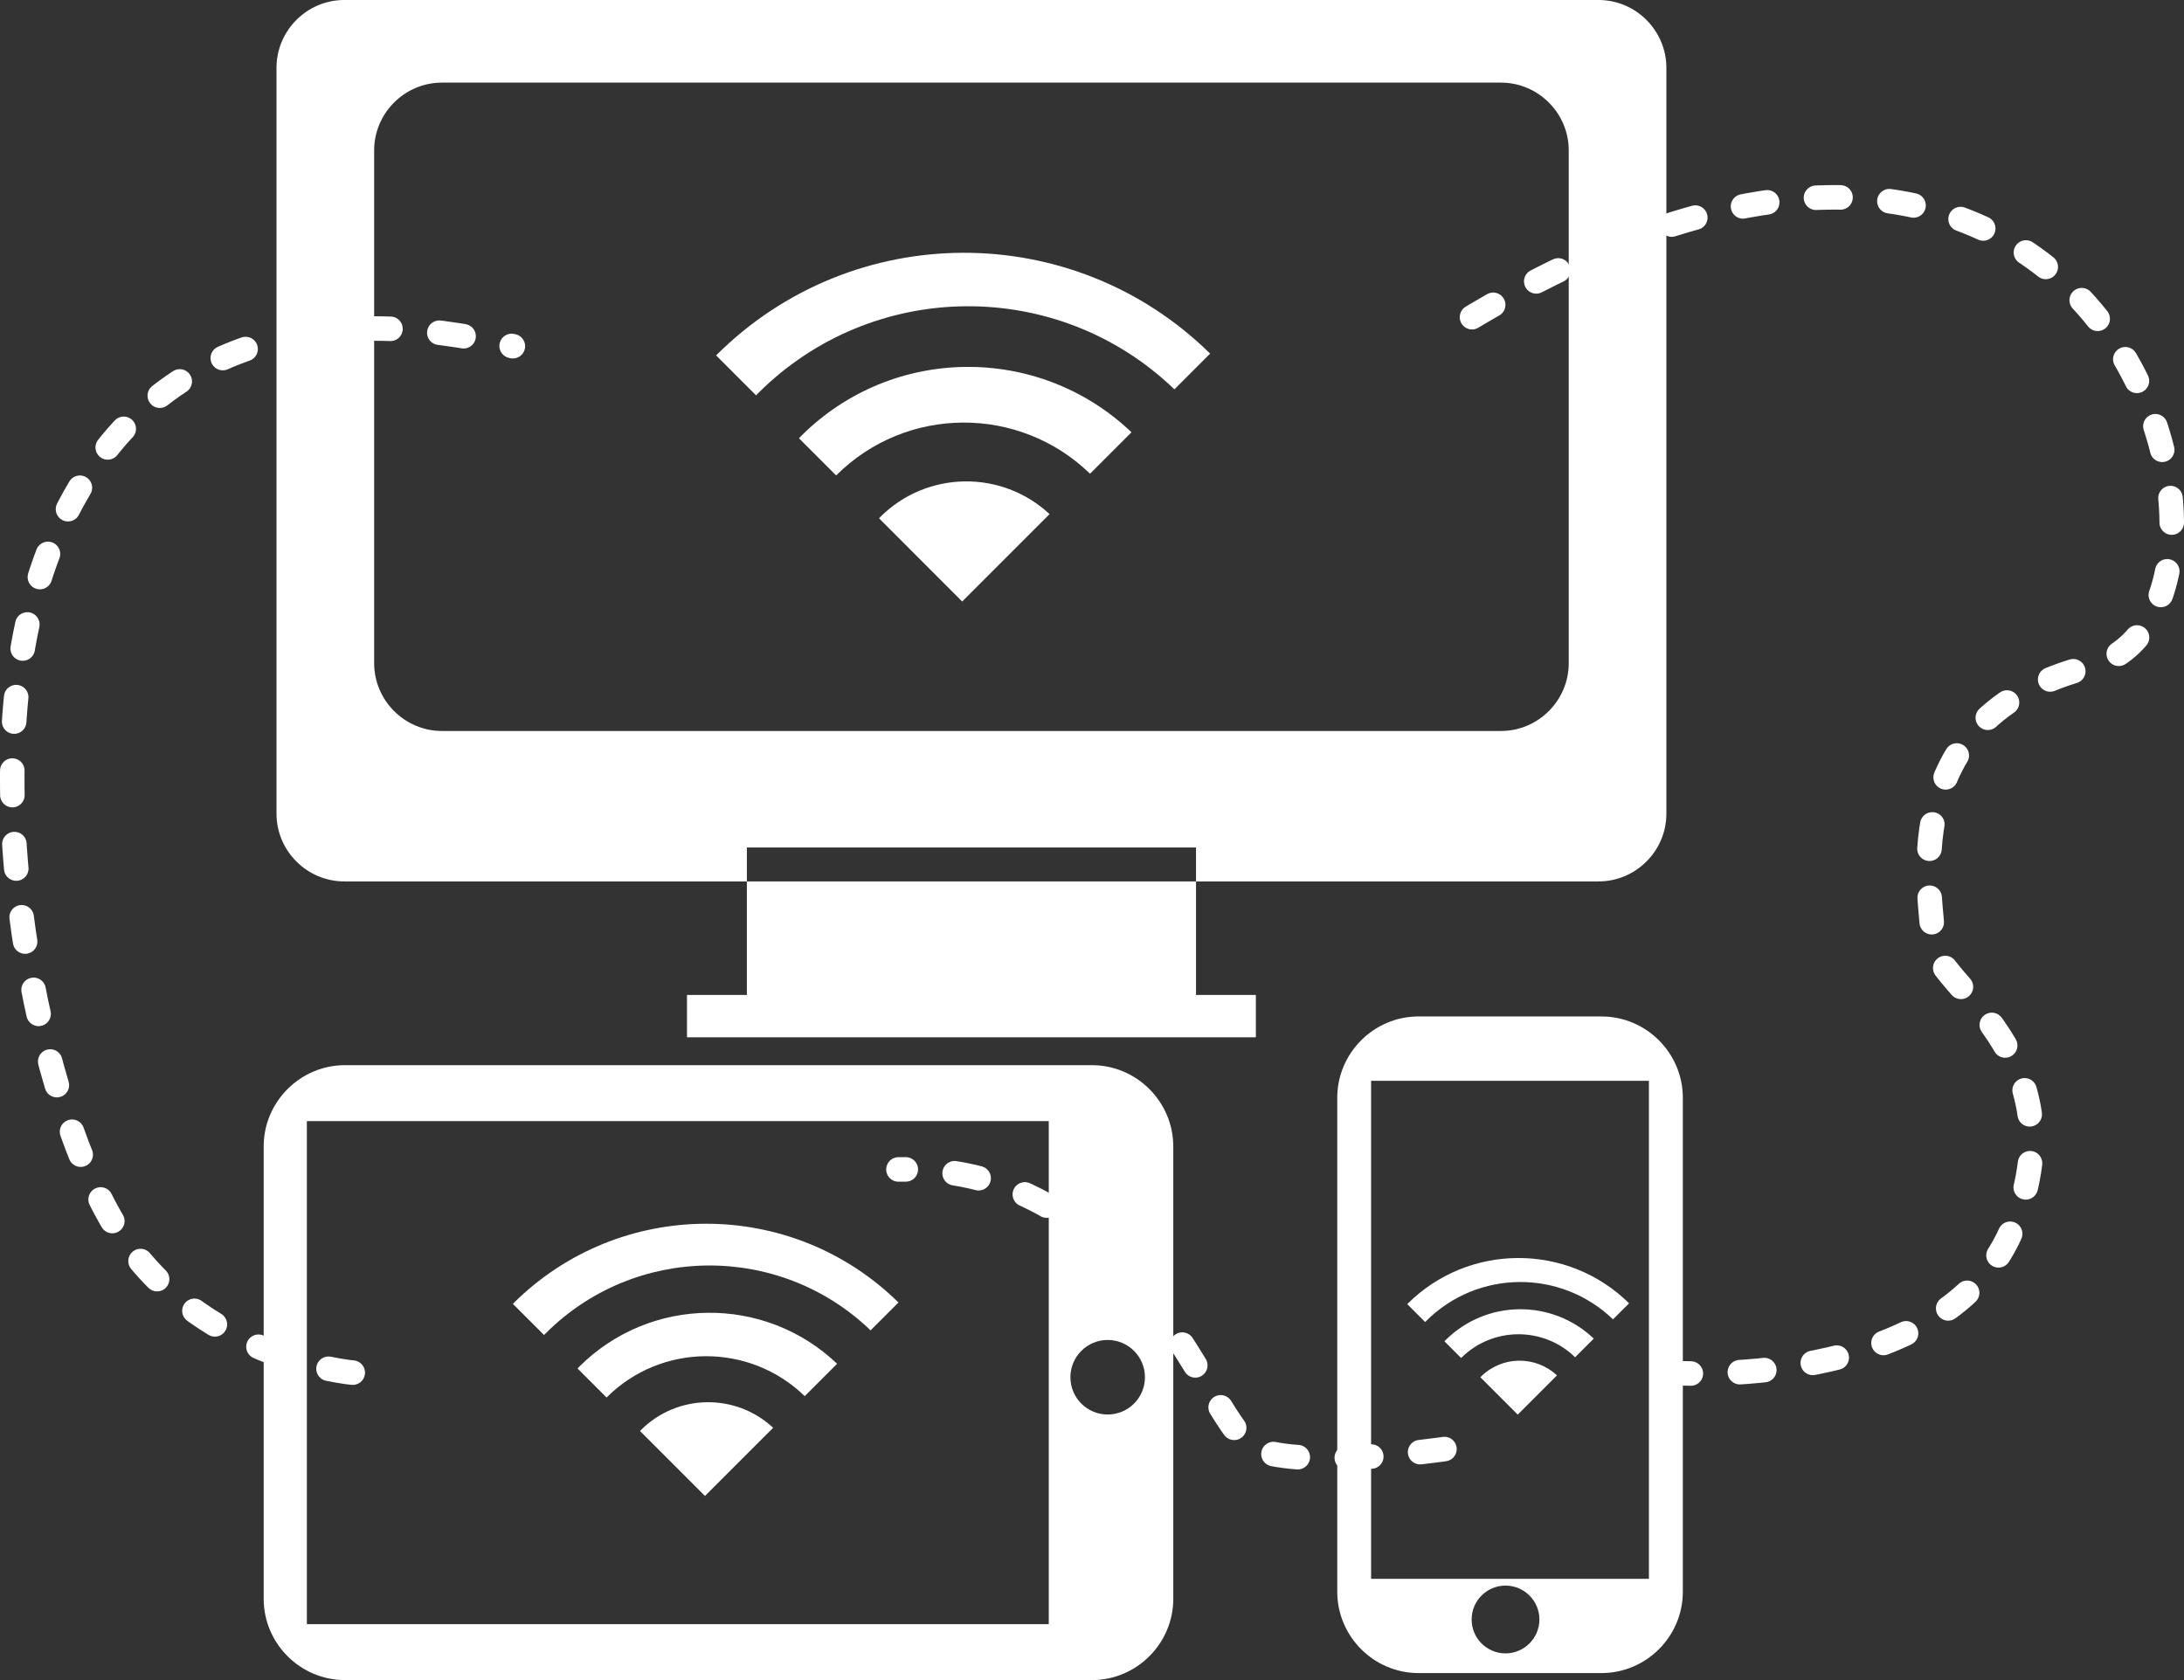 <svg xmlns="http://www.w3.org/2000/svg" width="89.066" height="68.513" viewBox="0 0 89.066 68.513"><rect x="0" y="0" width="89.066" height="68.513" fill="#333333" stroke="none"/><g fill="#fff"><path d="M65.19 0H14.04c-1.52 0-2.764 1.244-2.764 2.765V33.18c0 1.52 1.244 2.764 2.765 2.764h51.15c1.522 0 2.766-1.244 2.766-2.765V2.764C67.956 1.245 66.712 0 65.19 0zm-1.215 27.044c0 1.52-1.244 2.765-2.765 2.765H18.023c-1.52 0-2.765-1.245-2.765-2.766V6.134c0-1.52 1.244-2.765 2.765-2.765H61.21c1.52 0 2.765 1.243 2.765 2.764v20.91zM30.458 34.56h18.317v7.74H30.458zM28.016 40.573h23.2V42.3h-23.2z"/></g><path fill="#fff" d="M65.31 41.45h-7.46c-1.823 0-3.315 1.492-3.315 3.316V64.91c0 1.825 1.492 3.317 3.316 3.317h7.46c1.825 0 3.317-1.492 3.317-3.316V44.767c0-1.824-1.492-3.316-3.316-3.316zm-3.913 25.974c-.763 0-1.382-.618-1.382-1.382 0-.763.62-1.382 1.382-1.382.763 0 1.382.62 1.382 1.382-.002.763-.62 1.382-1.383 1.382zm5.848-3.04h-11.33v-20.31h11.33v20.31zM44.532 43.437H14.07c-1.825 0-3.317 1.492-3.317 3.316v18.444c0 1.824 1.492 3.316 3.316 3.316h30.463c1.824 0 3.316-1.492 3.316-3.316V46.753c-.002-1.824-1.494-3.316-3.318-3.316zm-1.76 22.796H12.514V45.717H42.77v20.516zm2.4-8.55c-.84 0-1.52-.68-1.52-1.52 0-.838.68-1.52 1.52-1.52.838 0 1.52.68 1.52 1.52s-.68 1.52-1.52 1.52z"/><g fill="#fff"><path d="M29.204 14.493l1.63 1.63.08-.084c4.68-4.68 12.232-4.732 16.98-.162l1.456-1.457c-5.59-5.505-14.585-5.483-20.146.073zM32.663 17.788l-.08.084 1.516 1.516c2.856-2.852 7.466-2.873 10.354-.07l1.69-1.69c-3.78-3.607-9.767-3.555-13.48.16zM35.893 21.09c-.016.015-.028.032-.044.047l3.39 3.392 3.564-3.564c-1.953-1.817-5.008-1.78-6.91.123zM35.893 21.09c-.016.015-.028.032-.044.047l3.39 3.392 3.564-3.564c-1.953-1.817-5.008-1.78-6.91.123zM35.893 21.09c-.016.015-.028.032-.044.047l3.39 3.392 3.564-3.564c-1.953-1.817-5.008-1.78-6.91.123z"/></g><g fill="#fff"><path d="M57.388 53.18l.732.732.036-.038c2.102-2.102 5.493-2.125 7.625-.072l.655-.654c-2.51-2.473-6.55-2.463-9.047.032zM58.942 54.66l-.036.038.68.68c1.284-1.28 3.355-1.29 4.65-.03l.76-.76c-1.698-1.62-4.386-1.597-6.054.072zM60.392 56.142l-.02.022 1.523 1.523 1.6-1.6c-.876-.816-2.248-.8-3.103.055zM60.392 56.142l-.02.022 1.523 1.523 1.6-1.6c-.876-.816-2.248-.8-3.103.055zM60.392 56.142l-.02.022 1.523 1.523 1.6-1.6c-.876-.816-2.248-.8-3.103.055z"/></g><g fill="#fff"><path d="M20.915 53.17l1.273 1.272c.02-.022.04-.044.062-.065 3.653-3.653 9.547-3.693 13.253-.126l1.137-1.136c-4.364-4.3-11.385-4.282-15.725.055zM23.615 55.74c-.02.022-.04.045-.062.066l1.183 1.183c2.23-2.227 5.828-2.243 8.082-.055l1.32-1.32c-2.95-2.814-7.624-2.774-10.523.126zM26.136 58.318l-.034.038 2.648 2.648 2.78-2.78c-1.524-1.42-3.91-1.39-5.394.094zM26.136 58.318l-.034.038 2.648 2.648 2.78-2.78c-1.524-1.42-3.91-1.39-5.394.094zM26.136 58.318l-.034.038 2.648 2.648 2.78-2.78c-1.524-1.42-3.91-1.39-5.394.094z"/></g><path stroke="#fff" stroke-linecap="round" stroke-linejoin="round" stroke-miterlimit="10" stroke-dasharray="1,2" d="M67.956 55.975s11.5.908 14.195-6.072c2.695-6.98-3.315-9.747-3.315-11.472 0-1.724-1.865-9.185 6.424-11.257s1.45-30.55-25.698-13.957M58.906 59.092s-5.673.834-7.69 0c-2.015-.834-4.547-11.61-14.576-11.403M14.385 55.975s-6.424-.542-9.74-6.072-6.01-19.443-2.487-27.822 10.988-9.828 18.757-7.963" fill="none"/></svg>